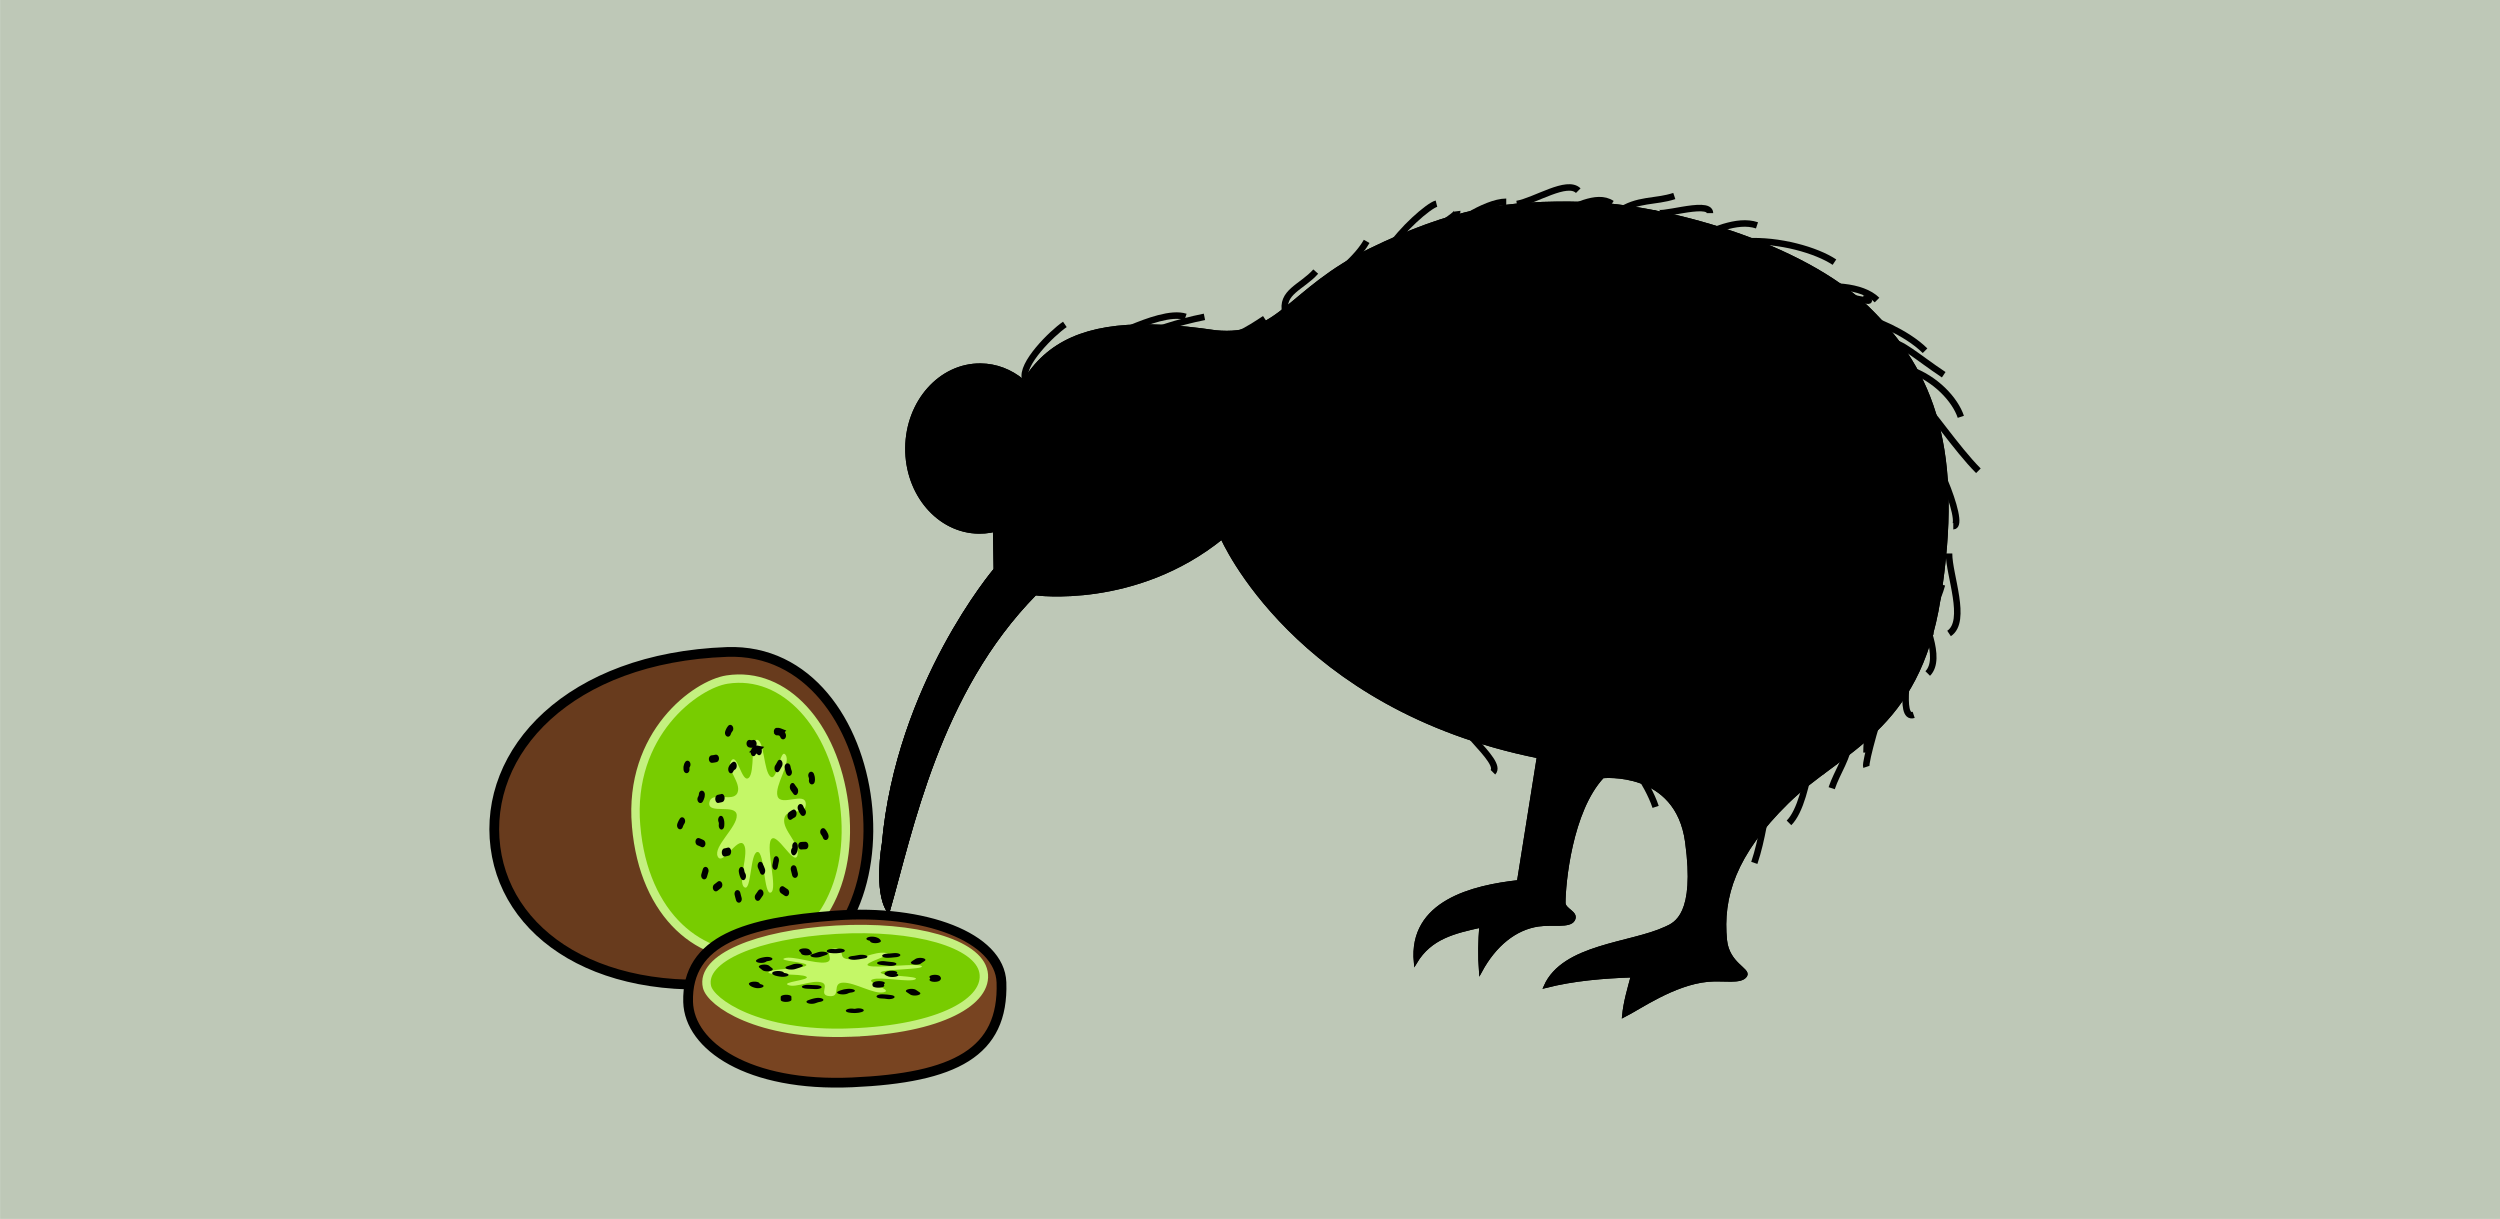 <?xml version="1.0" encoding="UTF-8" standalone="no"?>
<!-- Created with Inkscape (http://www.inkscape.org/) -->

<svg
   xmlns:dc="http://purl.org/dc/elements/1.1/"
   xmlns:cc="http://creativecommons.org/ns#"
   xmlns:rdf="http://www.w3.org/1999/02/22-rdf-syntax-ns#"
   xmlns:svg="http://www.w3.org/2000/svg"
   xmlns="http://www.w3.org/2000/svg"
   xmlns:xlink="http://www.w3.org/1999/xlink"
   xmlns:sodipodi="http://sodipodi.sourceforge.net/DTD/sodipodi-0.dtd"
   xmlns:inkscape="http://www.inkscape.org/namespaces/inkscape"
   width="768.186"
   height="374.557"
   id="svg2235"
   sodipodi:version="0.32"
   inkscape:version="0.91 r13725"
   sodipodi:docname="kiwi.svg"
   inkscape:output_extension="org.inkscape.output.svg.inkscape"
   version="1.0"
   sodipodi:modified="true">
  <title
     id="title4355">Cartoon kiwi</title>
  <defs
     id="defs2237">
    <filter
       id="filter3830"
       x="-0.25"
       width="1.5"
       y="-0.25"
       height="1.5"
       inkscape:menu="Non realistic 3D shaders"
       inkscape:menu-tooltip="Non realistic frosted glass imitation"
       inkscape:label="Frosted glass"
       style="color-interpolation-filters:sRGB">
      <feGaussianBlur
         id="feGaussianBlur3832"
         result="result8"
         stdDeviation="7" />
      <feComposite
         id="feComposite3834"
         in2="result8"
         in="result8"
         operator="xor"
         result="result6" />
      <feDisplacementMap
         id="feDisplacementMap3836"
         in2="result6"
         result="result4"
         scale="75"
         yChannelSelector="A"
         xChannelSelector="A"
         in="result6" />
      <feComposite
         id="feComposite3838"
         in2="result4"
         k1="2"
         in="SourceGraphic"
         operator="arithmetic"
         result="result2"
         k2="0"
         k3="0"
         k4="0" />
      <feComposite
         id="feComposite3840"
         in2="result2"
         operator="in"
         in="result6"
         result="fbSourceGraphic" />
    </filter>
    <filter
       id="filter3857"
       x="-0.25"
       width="1.5"
       y="-0.25"
       height="1.5"
       inkscape:menu="Non realistic 3D shaders"
       inkscape:menu-tooltip="Non realistic frosted glass imitation"
       inkscape:label="Frosted glass"
       style="color-interpolation-filters:sRGB">
      <feGaussianBlur
         id="feGaussianBlur3859"
         result="result8"
         stdDeviation="7" />
      <feComposite
         id="feComposite3861"
         in2="result8"
         in="result8"
         operator="xor"
         result="result6" />
      <feDisplacementMap
         id="feDisplacementMap3863"
         in2="result6"
         result="result4"
         scale="75"
         yChannelSelector="A"
         xChannelSelector="A"
         in="result6" />
      <feComposite
         id="feComposite3865"
         in2="result4"
         k1="2"
         in="SourceGraphic"
         operator="arithmetic"
         result="result2"
         k2="0"
         k3="0"
         k4="0" />
      <feComposite
         id="feComposite3867"
         in2="result2"
         operator="in"
         in="result6"
         result="fbSourceGraphic" />
    </filter>
    <filter
       id="filter3857-5"
       x="-0.25"
       width="1.5"
       y="-0.25"
       height="1.5"
       inkscape:menu="Non realistic 3D shaders"
       inkscape:menu-tooltip="Non realistic frosted glass imitation"
       inkscape:label="Frosted glass"
       style="color-interpolation-filters:sRGB">
      <feGaussianBlur
         id="feGaussianBlur3859-5"
         result="result8"
         stdDeviation="7" />
      <feComposite
         id="feComposite3861-6"
         in2="result8"
         in="result8"
         operator="xor"
         result="result6" />
      <feDisplacementMap
         id="feDisplacementMap3863-2"
         in2="result6"
         result="result4"
         scale="75"
         yChannelSelector="A"
         xChannelSelector="A"
         in="result6" />
      <feComposite
         k4="0"
         k3="0"
         k2="0"
         id="feComposite3865-4"
         in2="result4"
         k1="2"
         in="SourceGraphic"
         operator="arithmetic"
         result="result2" />
      <feComposite
         id="feComposite3867-8"
         in2="result2"
         operator="in"
         in="result6"
         result="fbSourceGraphic" />
    </filter>
    <filter
       id="filter3830-9"
       x="-0.25"
       width="1.5"
       y="-0.25"
       height="1.5"
       inkscape:menu="Non realistic 3D shaders"
       inkscape:menu-tooltip="Non realistic frosted glass imitation"
       inkscape:label="Frosted glass"
       style="color-interpolation-filters:sRGB">
      <feGaussianBlur
         id="feGaussianBlur3832-6"
         result="result8"
         stdDeviation="7" />
      <feComposite
         id="feComposite3834-8"
         in2="result8"
         in="result8"
         operator="xor"
         result="result6" />
      <feDisplacementMap
         id="feDisplacementMap3836-3"
         in2="result6"
         result="result4"
         scale="75"
         yChannelSelector="A"
         xChannelSelector="A"
         in="result6" />
      <feComposite
         k4="0"
         k3="0"
         k2="0"
         id="feComposite3838-3"
         in2="result4"
         k1="2"
         in="SourceGraphic"
         operator="arithmetic"
         result="result2" />
      <feComposite
         id="feComposite3840-5"
         in2="result2"
         operator="in"
         in="result6"
         result="fbSourceGraphic" />
    </filter>
    <filter
       id="filter3857-5-2"
       x="-0.25"
       width="1.5"
       y="-0.25"
       height="1.5"
       inkscape:menu="Non realistic 3D shaders"
       inkscape:menu-tooltip="Non realistic frosted glass imitation"
       inkscape:label="Frosted glass"
       style="color-interpolation-filters:sRGB">
      <feGaussianBlur
         id="feGaussianBlur3859-5-7"
         result="result8"
         stdDeviation="7" />
      <feComposite
         id="feComposite3861-6-2"
         in2="result8"
         in="result8"
         operator="xor"
         result="result6" />
      <feDisplacementMap
         id="feDisplacementMap3863-2-9"
         in2="result6"
         result="result4"
         scale="75"
         yChannelSelector="A"
         xChannelSelector="A"
         in="result6" />
      <feComposite
         k4="0"
         k3="0"
         k2="0"
         id="feComposite3865-4-6"
         in2="result4"
         k1="2"
         in="SourceGraphic"
         operator="arithmetic"
         result="result2" />
      <feComposite
         id="feComposite3867-8-6"
         in2="result2"
         operator="in"
         in="result6"
         result="fbSourceGraphic" />
    </filter>
    <filter
       id="filter3830-9-0"
       x="-0.25"
       width="1.5"
       y="-0.25"
       height="1.5"
       inkscape:menu="Non realistic 3D shaders"
       inkscape:menu-tooltip="Non realistic frosted glass imitation"
       inkscape:label="Frosted glass"
       style="color-interpolation-filters:sRGB">
      <feGaussianBlur
         id="feGaussianBlur3832-6-8"
         result="result8"
         stdDeviation="7" />
      <feComposite
         id="feComposite3834-8-0"
         in2="result8"
         in="result8"
         operator="xor"
         result="result6" />
      <feDisplacementMap
         id="feDisplacementMap3836-3-6"
         in2="result6"
         result="result4"
         scale="75"
         yChannelSelector="A"
         xChannelSelector="A"
         in="result6" />
      <feComposite
         k4="0"
         k3="0"
         k2="0"
         id="feComposite3838-3-4"
         in2="result4"
         k1="2"
         in="SourceGraphic"
         operator="arithmetic"
         result="result2" />
      <feComposite
         id="feComposite3840-5-9"
         in2="result2"
         operator="in"
         in="result6"
         result="fbSourceGraphic" />
    </filter>
    <inkscape:perspective
       id="perspective17"
       inkscape:persp3d-origin="526.18109 : 248.03149 : 1"
       inkscape:vp_z="1052.3622 : 372.04724 : 1"
       inkscape:vp_y="0 : 1000 : 0"
       inkscape:vp_x="0 : 372.04724 : 1"
       sodipodi:type="inkscape:persp3d" />
    <linearGradient
       id="linearGradient6418">
      <stop
         id="stop6420"
         offset="0"
         style="stop-color:#000000;stop-opacity:1;" />
      <stop
         id="stop6422"
         offset="1"
         style="stop-color:#000000;stop-opacity:0;" />
    </linearGradient>
    <linearGradient
       gradientUnits="userSpaceOnUse"
       y2="225.48"
       x2="525.767"
       y1="371.717"
       x1="581.975"
       id="linearGradient6424"
       xlink:href="#linearGradient6418"
       inkscape:collect="always" />
    <linearGradient
       id="linearGradient5951">
      <stop
         id="stop5953"
         offset="0"
         style="stop-color:#a05a2c;stop-opacity:1;" />
      <stop
         id="stop5955"
         offset="1"
         style="stop-color:#704d21;stop-opacity:1;" />
    </linearGradient>
    <linearGradient
       id="linearGradient5919">
      <stop
         id="stop5921"
         offset="0"
         style="stop-color:#241c1c;stop-opacity:1;" />
      <stop
         id="stop5923"
         offset="1"
         style="stop-color:#392c09;stop-opacity:0.995;" />
    </linearGradient>
    <linearGradient
       id="linearGradient4563">
      <stop
         id="stop4565"
         offset="0"
         style="stop-color:#ffffff;stop-opacity:0.561;" />
      <stop
         id="stop4567"
         offset="1"
         style="stop-color:#ffffff;stop-opacity:0;" />
    </linearGradient>
    <linearGradient
       id="linearGradient3433">
      <stop
         id="stop3435"
         offset="0"
         style="stop-color:#8b673a;stop-opacity:1;" />
      <stop
         id="stop3437"
         offset="1"
         style="stop-color:#8b573a;stop-opacity:1;" />
    </linearGradient>
    <linearGradient
       id="linearGradient3418">
      <stop
         id="stop3420"
         offset="0"
         style="stop-color:#6c940d;stop-opacity:1;" />
      <stop
         id="stop3422"
         offset="1"
         style="stop-color:#2a800d;stop-opacity:1;" />
    </linearGradient>
    <linearGradient
       id="linearGradient4478">
      <stop
         id="stop4480"
         offset="0"
         style="stop-color:#6c940d;stop-opacity:1;" />
      <stop
         id="stop4482"
         offset="1"
         style="stop-color:#2a800d;stop-opacity:1;" />
    </linearGradient>
    <linearGradient
       id="linearGradient4536">
      <stop
         id="stop4538"
         offset="0"
         style="stop-color:#abd738;stop-opacity:1;" />
      <stop
         style="stop-color:#b7e344;stop-opacity:1;"
         offset="0.412"
         id="stop4546" />
      <stop
         style="stop-color:#a3ce29;stop-opacity:1"
         offset="0.477"
         id="stop4544" />
      <stop
         id="stop4540"
         offset="1"
         style="stop-color:#8bb110;stop-opacity:1" />
    </linearGradient>
    <linearGradient
       id="linearGradient4548">
      <stop
         id="stop4550"
         offset="0"
         style="stop-color:#8b673a;stop-opacity:1;" />
      <stop
         id="stop4552"
         offset="1"
         style="stop-color:#8b573a;stop-opacity:1;" />
    </linearGradient>
    <inkscape:perspective
       id="perspective17-4"
       inkscape:persp3d-origin="526.18109 : 248.03149 : 1"
       inkscape:vp_z="1052.3622 : 372.04724 : 1"
       inkscape:vp_y="0 : 1000 : 0"
       inkscape:vp_x="0 : 372.04724 : 1"
       sodipodi:type="inkscape:persp3d" />
  </defs>
  <sodipodi:namedview
     id="base"
     pagecolor="#ffffff"
     bordercolor="#666666"
     borderopacity="1.0"
     inkscape:pageopacity="0.54117647"
     inkscape:pageshadow="2"
     inkscape:zoom="0.99"
     inkscape:cx="267.56215"
     inkscape:cy="191.74829"
     inkscape:current-layer="layer6"
     inkscape:document-units="px"
     width="640px"
     height="400px"
     inkscape:window-width="1278"
     inkscape:window-height="1003"
     inkscape:window-x="0"
     inkscape:window-y="0"
     showgrid="false"
     inkscape:window-maximized="0"
     fit-margin-top="0"
     fit-margin-left="150.4"
     fit-margin-right="88"
     fit-margin-bottom="0"
     borderlayer="false"
     inkscape:showpageshadow="true"
     showborder="true" />
  <g
     inkscape:groupmode="layer"
     id="layer6"
     inkscape:label="fruit"
     transform="translate(188.001,-0.75)"
     style="display:inline">
    <rect
       style="fill:#bec8b7"
       id="rect3573"
       width="771.717"
       height="378.788"
       x="-187.981"
       y="0.559" />
  </g>
  <g
     id="layer1"
     inkscape:label="base"
     inkscape:groupmode="layer"
     transform="translate(114.468,-12.722)"
     sodipodi:insensitive="true">
    <path
       inkscape:connector-curvature="0"
       style="fill:#784421;fill-rule:evenodd;stroke:#000000;stroke-width:1;stroke-linecap:butt;stroke-linejoin:miter;stroke-miterlimit:4;stroke-dasharray:none;stroke-opacity:1"
       d="m 261.025,177.919 c 0,0 22.439,52.357 97.235,67.316 l -6.12,38.418 c -13.933,1.532 -33.428,6.208 -31.69,24.767 4.599,-7.685 11.962,-9.351 20.131,-11.168 -0.369,4.631 -0.463,9.216 -0.124,13.84 4.38,-8.079 10.663,-13.16 17.803,-14.18 4.318,-0.617 9.499,0.549 10.714,-1.555 1.286,-2.227 -2.894,-2.96 -2.894,-5.244 0,-5.78 2.04,-28.218 11.899,-38.758 0,0 22.779,-2.38 25.839,20.059 3.06,22.439 -3.4,25.159 -6.46,26.518 -10.735,5.019 -31.404,5.301 -36.984,17.89 8.779,-2.238 17.739,-2.945 26.785,-3.271 -1.096,4.071 -2.304,8.094 -2.706,12.301 4.76,-2.38 15.286,-9.921 25.825,-10.941 4.812,-0.466 10.325,0.84 11.659,-1.471 1.02,-1.767 -5.48,-3.562 -6.22,-10.768 -1.36,-13.259 2.72,-26.519 19.039,-42.498 16.319,-15.979 40.123,-21.748 46.577,-62.412 7.154,-45.074 -1.498,-69.564 -21.828,-89.352 -20.354,-19.812 -62.487,-31.486 -86.966,-32.166 -24.479,-0.68 -40.798,2.04 -65.956,14.279 -25.159,12.239 -27.878,27.198 -47.597,25.159 -47.697,-7.056 -64.48,5.783 -67.996,52.017 0.34,21.079 0.34,21.079 0.34,21.079 0,0 -29.982,35.282 -34.338,84.315 0,0 -2.575,14.407 1.5,20.506 7.041,-24.476 15.3,-67.154 45.11,-97.445 0,0 30.772,4.327 57.425,-17.236 z"
       id="path2233"
       sodipodi:nodetypes="ccccccszscsccccssssssssccccccc" />
    <g
       style="display:inline"
       transform="matrix(-0.432,0,0,0.457,187.225,-116.188)"
       id="layer1-7"
       inkscape:label="Ebene 1">
      <g
         transform="matrix(0.478,0,0,0.451,-85.121,697.433)"
         id="layer1-1"
         inkscape:label="Layer 1">
        <path
           sodipodi:nodetypes="cssz"
           id="path1311"
           d="M 901.863,342.209 C 883.7,483.207 725.44,579.855 494.755,536.568 265.88,493.622 315.051,42.249 557.304,51.019 791.862,59.51 920.311,199.005 901.863,342.209 Z"
           style="fill:#683b1d;fill-opacity:1;fill-rule:evenodd;stroke:#000000;stroke-width:14.528;stroke-linecap:butt;stroke-linejoin:miter;stroke-miterlimit:4;stroke-dasharray:none;stroke-opacity:1"
           inkscape:connector-curvature="0" />
        <path
           sodipodi:nodetypes="csssz"
           id="path1309"
           d="M 692.546,310.249 C 681.083,445.707 594.89,513.252 508.332,502.139 421.774,491.026 367.83,395.05 382.958,278.014 398.085,160.979 470.843,78.916 557.101,92.147 c 46.277,7.098 147.077,80.652 135.445,218.103 z"
           style="fill:#78cc00;fill-opacity:1;fill-rule:evenodd;stroke:#c4f080;stroke-width:12.5;stroke-linecap:butt;stroke-linejoin:miter;stroke-miterlimit:4;stroke-dasharray:none;stroke-opacity:1"
           inkscape:connector-curvature="0" />
        <path
           transform="matrix(0.639,0,0,1.042,321.17,-316.834)"
           d="m 298.985,478.792 c 16.552,-2.071 4.489,46.745 20.242,54.479 15.753,7.735 26.243,-36.473 40.231,-24.812 13.988,11.661 -24.522,31.648 -14.238,46.166 10.284,14.518 61.246,-3.496 65.461,13.992 4.215,17.488 -62.505,0.89 -63.878,18.013 -1.374,17.123 55.335,44.638 44.309,59.006 -11.026,14.367 -46.34,-28.856 -60.392,-17.372 -14.052,11.484 15.148,54.164 -1.527,61.333 -16.675,7.169 -13.254,-49.027 -30.371,-50.408 -17.118,-1.381 -14.702,62.605 -31.44,58.009 -16.739,-4.596 12.013,-62.629 -0.361,-75.608 -12.374,-12.979 -54.433,39.039 -61.612,22.37 -7.179,-16.669 35.574,-35.471 30.749,-52.466 -4.824,-16.995 -51.338,-2.998 -50.137,-21.163 1.2,-18.165 58.065,4.369 65.787,-10.936 7.722,-15.304 -31.857,-47.279 -18.884,-58.952 12.972,-11.673 19.028,38.663 35.127,31.019 16.099,-7.644 14.385,-50.6 30.937,-52.671 z"
           inkscape:randomized="0.093"
           inkscape:rounded="0.28"
           inkscape:flatsided="false"
           sodipodi:arg2="-1.2217304"
           sodipodi:arg1="-1.5707963"
           sodipodi:r2="56.006565"
           sodipodi:r1="112.01312"
           sodipodi:cy="585.67169"
           sodipodi:cx="296.98486"
           sodipodi:sides="9"
           id="path2188"
           style="fill:#d3ff7c;fill-opacity:0.833;fill-rule:evenodd;stroke:none"
           sodipodi:type="star" />
        <path
           sodipodi:type="star"
           style="fill:none;stroke:#000000;stroke-width:13.449;stroke-linecap:round;stroke-linejoin:miter;stroke-miterlimit:4;stroke-dasharray:9.554, 57.324;stroke-dashoffset:0;stroke-opacity:1"
           id="path2190"
           sodipodi:sides="9"
           sodipodi:cx="296.98486"
           sodipodi:cy="585.67169"
           sodipodi:r1="112.01312"
           sodipodi:r2="85.129974"
           sodipodi:arg1="-1.5707963"
           sodipodi:arg2="-1.2217304"
           inkscape:flatsided="false"
           inkscape:rounded="0.28"
           inkscape:randomized="0.093"
           d="m 298.985,478.792 c 11.48,-1.436 7.758,16.109 19.572,20.554 11.813,4.446 31.2,1.025 40.901,9.113 9.701,8.088 6.046,33.156 11.848,43.973 5.802,10.817 36.452,4.056 39.375,16.185 2.924,12.129 -23.765,18.482 -25.696,30.176 -1.931,11.695 13.774,36.878 6.126,46.842 -7.647,9.965 -37.665,-6.236 -46.477,2.141 -8.812,8.377 -3.877,36.848 -15.442,41.821 -11.565,4.972 -17.776,-25.945 -30.091,-25.714 -12.315,0.231 -20.112,36.503 -31.721,33.315 -11.609,-3.188 -15.956,-46.821 -24.511,-54.674 -8.555,-7.853 -32.483,12.997 -37.463,1.436 -4.979,-11.561 20.449,-36.297 17.847,-48.617 -2.602,-12.32 -38.068,-12.413 -37.236,-25.011 0.833,-12.598 25.195,-26.079 30.384,-36.725 5.188,-10.646 7.522,-25.066 16.519,-33.162 8.997,-8.096 13.541,16.323 24.547,11.922 11.005,-4.401 30.037,-32.138 41.517,-33.574 z"
           transform="matrix(0.607,0,0,0.903,331.709,-235.858)" />
        <path
           transform="matrix(-0.922,0.502,0.379,1.159,572.623,-533.462)"
           d="m 298.641,477.909 c 12.542,-1.297 21.416,35.813 33.347,40.522 11.931,4.708 18.7,-20.138 29.109,-11.45 10.409,8.687 -7.771,27.213 -1.745,39.408 6.026,12.194 47.741,8.737 50.746,21.816 3.005,13.079 -38.99,17.946 -41.677,31.216 -2.687,13.271 31.158,34.645 23.185,45.534 -7.973,10.889 -28.932,-2.305 -39.188,6.058 -10.256,8.362 -9.704,33.596 -22.177,38.814 -12.473,5.218 -18.824,-19.939 -31.634,-20.715 -12.81,-0.777 -20.212,30.633 -32.726,27.008 -12.514,-3.625 -1.833,-39.586 -12.595,-47.887 -10.762,-8.301 -43.217,7.642 -48.814,-4.665 -5.597,-12.307 16.943,-36.551 15.609,-49.302 -1.334,-12.751 -35.097,-11.136 -33.951,-24.641 1.146,-13.506 37.439,-19.091 42.844,-31.408 5.405,-12.317 -7.2,-29.176 2.58,-37.872 9.78,-8.695 21.089,12.689 33.044,7.748 11.955,-4.941 21.499,-28.887 34.041,-30.184 z"
           inkscape:randomized="0.077"
           inkscape:rounded="0.28"
           inkscape:flatsided="false"
           sodipodi:arg2="-1.2217304"
           sodipodi:arg1="-1.5707963"
           sodipodi:r2="78.409187"
           sodipodi:r1="112.01312"
           sodipodi:cy="585.67169"
           sodipodi:cx="296.98486"
           sodipodi:sides="9"
           id="path2192"
           style="fill:none;stroke:#000000;stroke-width:8.876;stroke-linecap:round;stroke-linejoin:miter;stroke-miterlimit:4;stroke-dasharray:6.305, 37.832;stroke-dashoffset:0;stroke-opacity:1"
           sodipodi:type="star" />
        <path
           sodipodi:nodetypes="csssz"
           id="path2210"
           d="M 370.978,692.679 C 218.49,685.942 145.297,648.349 148.876,543.682 c 2.324,-67.258 114.973,-109.564 246.918,-99.731 131.945,9.833 221.908,36.174 219.349,128.919 -1.824,65.322 -89.434,126.644 -244.166,119.809 z"
           style="display:inline;overflow:visible;visibility:visible;fill:#784421;fill-opacity:1;fill-rule:evenodd;stroke:#000000;stroke-width:14.528;stroke-linecap:butt;stroke-linejoin:miter;stroke-miterlimit:4;stroke-dasharray:none;stroke-dashoffset:0;stroke-opacity:1;marker:none"
           inkscape:connector-curvature="0" />
        <path
           style="fill:#78cc00;fill-opacity:1;fill-rule:evenodd;stroke:#c4f080;stroke-width:12.5;stroke-linecap:butt;stroke-linejoin:miter;stroke-miterlimit:4;stroke-dasharray:none;stroke-opacity:1"
           d="M 374.044,618.481 C 238.274,613.498 167.64,571.187 175.59,528.294 c 7.949,-42.893 101.885,-70.079 219.381,-63.189 117.496,6.89 202.147,42.479 192.07,85.234 -5.406,22.938 -75.229,73.198 -212.997,68.142 z"
           id="path2202"
           sodipodi:nodetypes="csssz"
           inkscape:connector-curvature="0" />
        <path
           sodipodi:type="star"
           style="fill:#d3ff7c;fill-opacity:0.833;fill-rule:evenodd;stroke:none"
           id="path2204"
           sodipodi:sides="9"
           sodipodi:cx="296.98486"
           sodipodi:cy="585.67169"
           sodipodi:r1="112.01312"
           sodipodi:r2="56.006565"
           sodipodi:arg1="-1.5707963"
           sodipodi:arg2="-1.2217304"
           inkscape:flatsided="false"
           inkscape:rounded="0.28"
           inkscape:randomized="0.093"
           d="m 298.985,478.792 c 16.552,-2.071 4.489,46.745 20.242,54.479 15.753,7.735 26.243,-36.473 40.231,-24.812 13.988,11.661 -24.522,31.648 -14.238,46.166 10.284,14.518 61.246,-3.496 65.461,13.992 4.215,17.488 -62.505,0.89 -63.878,18.013 -1.374,17.123 55.335,44.638 44.309,59.006 -11.026,14.367 -46.34,-28.856 -60.392,-17.372 -14.052,11.484 15.148,54.164 -1.527,61.333 -16.675,7.169 -13.254,-49.027 -30.371,-50.408 -17.118,-1.381 -14.702,62.605 -31.44,58.009 -16.739,-4.596 12.013,-62.629 -0.361,-75.608 -12.374,-12.979 -54.433,39.039 -61.612,22.37 -7.179,-16.669 35.574,-35.471 30.749,-52.466 -4.824,-16.995 -51.338,-2.998 -50.137,-21.163 1.2,-18.165 58.065,4.369 65.787,-10.936 7.722,-15.304 -31.857,-47.279 -18.884,-58.952 12.972,-11.673 19.028,38.663 35.127,31.019 16.099,-7.644 14.385,-50.6 30.937,-52.671 z"
           transform="matrix(0.023,0.316,-1.041,0.005,987.106,431.495)" />
        <path
           transform="matrix(0.022,0.301,-0.902,0.005,906.576,437.124)"
           d="m 298.985,478.792 c 11.48,-1.436 7.758,16.109 19.572,20.554 11.813,4.446 31.2,1.025 40.901,9.113 9.701,8.088 6.046,33.156 11.848,43.973 5.802,10.817 36.452,4.056 39.375,16.185 2.924,12.129 -23.765,18.482 -25.696,30.176 -1.931,11.695 13.774,36.878 6.126,46.842 -7.647,9.965 -37.665,-6.236 -46.477,2.141 -8.812,8.377 -3.877,36.848 -15.442,41.821 -11.565,4.972 -17.776,-25.945 -30.091,-25.714 -12.315,0.231 -20.112,36.503 -31.721,33.315 -11.609,-3.188 -15.956,-46.821 -24.511,-54.674 -8.555,-7.853 -32.483,12.997 -37.463,1.436 -4.979,-11.561 20.449,-36.297 17.847,-48.617 -2.602,-12.32 -38.068,-12.413 -37.236,-25.011 0.833,-12.598 25.195,-26.079 30.384,-36.725 5.188,-10.646 7.522,-25.066 16.519,-33.162 8.997,-8.096 13.541,16.323 24.547,11.922 11.005,-4.401 30.037,-32.138 41.517,-33.574 z"
           inkscape:randomized="0.093"
           inkscape:rounded="0.28"
           inkscape:flatsided="false"
           sodipodi:arg2="-1.2217304"
           sodipodi:arg1="-1.5707963"
           sodipodi:r2="85.129974"
           sodipodi:r1="112.01312"
           sodipodi:cy="585.67169"
           sodipodi:cx="296.98486"
           sodipodi:sides="9"
           id="path2206"
           style="fill:none;stroke:#000000;stroke-width:19.122;stroke-linecap:round;stroke-linejoin:miter;stroke-miterlimit:4;stroke-dasharray:13.584, 81.502;stroke-dashoffset:0;stroke-opacity:1"
           sodipodi:type="star" />
        <path
           sodipodi:type="star"
           style="fill:none;stroke:#000000;stroke-width:12.62;stroke-linecap:round;stroke-linejoin:miter;stroke-miterlimit:4;stroke-dasharray:8.965, 53.789;stroke-dashoffset:0;stroke-opacity:1"
           id="path2208"
           sodipodi:sides="9"
           sodipodi:cx="296.98486"
           sodipodi:cy="585.67169"
           sodipodi:r1="112.01312"
           sodipodi:r2="78.409187"
           sodipodi:arg1="-1.5707963"
           sodipodi:arg2="-1.2217304"
           inkscape:flatsided="false"
           inkscape:rounded="0.28"
           inkscape:randomized="0.077"
           d="m 298.641,477.909 c 12.542,-1.297 21.416,35.813 33.347,40.522 11.931,4.708 18.7,-20.138 29.109,-11.45 10.409,8.687 -7.771,27.213 -1.745,39.408 6.026,12.194 47.741,8.737 50.746,21.816 3.005,13.079 -38.99,17.946 -41.677,31.216 -2.687,13.271 31.158,34.645 23.185,45.534 -7.973,10.889 -28.932,-2.305 -39.188,6.058 -10.256,8.362 -9.704,33.596 -22.177,38.814 -12.473,5.218 -18.824,-19.939 -31.634,-20.715 -12.81,-0.777 -20.212,30.633 -32.726,27.008 -12.514,-3.625 -1.833,-39.586 -12.595,-47.887 -10.762,-8.301 -43.217,7.642 -48.814,-4.665 -5.597,-12.307 16.943,-36.551 15.609,-49.302 -1.334,-12.751 -35.097,-11.136 -33.951,-24.641 1.146,-13.506 37.439,-19.091 42.844,-31.408 5.405,-12.317 -7.2,-29.176 2.58,-37.872 9.78,-8.695 21.089,12.689 33.044,7.748 11.955,-4.941 21.499,-28.887 34.041,-30.184 z"
           transform="matrix(-0.535,-0.454,-1.144,0.193,1212.73,554.832)" />
      </g>
    </g>
  </g>
  <g
     inkscape:groupmode="layer"
     id="layer4"
     inkscape:label="beak"
     sodipodi:insensitive="true"
     transform="translate(266.927,57.77)">
    <path
       sodipodi:nodetypes="ccccc"
       id="path3751"
       d="m 38.87,117.286 c 0,0 -29.982,35.282 -34.338,84.315 0,0 -2.575,14.407 1.5,20.506 7.041,-24.476 15.3,-67.154 45.11,-97.445 -0.402,-4.303 -4.288,-9.631 -12.272,-7.377 z"
       style="fill:#ffccaa;fill-rule:evenodd;stroke:#000000;stroke-width:1;stroke-linecap:butt;stroke-linejoin:miter;stroke-miterlimit:4;stroke-dasharray:none;stroke-opacity:1"
       inkscape:connector-curvature="0" />
  </g>
  <g
     inkscape:groupmode="layer"
     id="layer5"
     inkscape:label="feathers"
     transform="translate(266.927,57.77)"
     sodipodi:insensitive="true">
    <path
       style="fill:none;stroke:#000000;stroke-width:2;stroke-linecap:butt;stroke-linejoin:miter;stroke-miterlimit:4;stroke-dasharray:none;stroke-opacity:1"
       d="m 123.454,48.284 c 1.434,0.535 20.865,-3.196 20.865,-8.114"
       id="path3811"
       inkscape:connector-curvature="0" />
    <path
       style="fill:none;stroke:#000000;stroke-width:2;stroke-linecap:butt;stroke-linejoin:miter;stroke-miterlimit:4;stroke-dasharray:none;stroke-opacity:1"
       d="m 102.009,58.137 c 4.518,1.512 19.523,4.18 28.4,-1.739"
       id="path3813"
       inkscape:connector-curvature="0" />
    <path
       style="fill:none;stroke:#000000;stroke-width:2;stroke-linecap:butt;stroke-linejoin:miter;stroke-miterlimit:4;stroke-dasharray:none;stroke-opacity:1"
       d="m 136.785,55.239 c 5.863,1.282 17.867,-1.512 18.547,-1.739"
       id="path3815"
       inkscape:connector-curvature="0" />
    <path
       style="fill:none;stroke:#000000;stroke-width:2;stroke-linecap:butt;stroke-linejoin:miter;stroke-miterlimit:4;stroke-dasharray:none;stroke-opacity:1"
       d="m 150.115,32.635 c 6.392,-1.398 15.561,-5.708 18.547,-8.694"
       id="path3817"
       inkscape:connector-curvature="0" />
    <path
       style="fill:none;stroke:#000000;stroke-width:2;stroke-linecap:butt;stroke-linejoin:miter;stroke-miterlimit:4;stroke-dasharray:none;stroke-opacity:1"
       d="m 156.491,44.806 c 6.999,-3.349 15.085,-4.065 22.025,-7.535"
       id="path3819"
       inkscape:connector-curvature="0" />
    <path
       style="fill:none;stroke:#000000;stroke-width:2;stroke-linecap:butt;stroke-linejoin:miter;stroke-miterlimit:4;stroke-dasharray:none;stroke-opacity:1"
       d="m 115.34,70.308 c 9.581,2.271 18.032,-4.057 27.241,-4.057"
       id="path3821"
       inkscape:connector-curvature="0" />
    <path
       style="fill:none;stroke:#000000;stroke-width:2;stroke-linecap:butt;stroke-linejoin:miter;stroke-miterlimit:4;stroke-dasharray:none;stroke-opacity:1"
       d="m 172.14,30.316 c 6.796,-0.537 19.069,-6.395 20.865,-5.796"
       id="path3823"
       inkscape:connector-curvature="0" />
    <path
       style="fill:none;stroke:#000000;stroke-width:2;stroke-linecap:butt;stroke-linejoin:miter;stroke-miterlimit:4;stroke-dasharray:none;stroke-opacity:1"
       d="m 184.891,18.724 c 7.811,-3.478 25.288,-7.169 28.4,-4.057"
       id="path3825"
       inkscape:connector-curvature="0" />
    <path
       style="fill:none;stroke:#000000;stroke-width:2;stroke-linecap:butt;stroke-linejoin:miter;stroke-miterlimit:4;stroke-dasharray:none;stroke-opacity:1"
       d="m 215.61,20.463 c 8.072,-1.21 14.235,-1.909 21.445,2.898 0.082,0.055 1.789,1.109 1.739,1.159 -0.683,0.683 -1.402,-1.433 -2.318,-1.739"
       id="path3827"
       inkscape:connector-curvature="0" />
    <path
       style="fill:none;stroke:#000000;stroke-width:2;stroke-linecap:butt;stroke-linejoin:miter;stroke-miterlimit:4;stroke-dasharray:none;stroke-opacity:1"
       d="m 241.112,14.087 c 4.542,1.273 32.823,7.535 26.082,7.535"
       id="path3829"
       inkscape:connector-curvature="0" />
    <path
       style="fill:none;stroke:#000000;stroke-width:2;stroke-linecap:butt;stroke-linejoin:miter;stroke-miterlimit:4;stroke-dasharray:none;stroke-opacity:1"
       d="m 242.271,7.132 c -1.047,2.486 16.229,-3.69 16.229,0.58"
       id="path3831"
       inkscape:connector-curvature="0" />
    <path
       style="fill:none;stroke:#000000;stroke-width:2;stroke-linecap:butt;stroke-linejoin:miter;stroke-miterlimit:4;stroke-dasharray:none;stroke-opacity:1"
       d="m 278.786,26.259 c 7.432,-1.05 11.051,3.08 17.388,5.796 2.508,1.075 16.019,3.987 9.274,1.739"
       id="path3833"
       inkscape:connector-curvature="0" />
    <path
       style="fill:none;stroke:#000000;stroke-width:2;stroke-linecap:butt;stroke-linejoin:miter;stroke-miterlimit:4;stroke-dasharray:none;stroke-opacity:1"
       d="m 269.512,16.406 c 10.26,-0.605 21.757,2.72 27.241,6.376"
       id="path3835"
       inkscape:connector-curvature="0" />
    <path
       style="fill:none;stroke:#000000;stroke-width:2;stroke-linecap:butt;stroke-linejoin:miter;stroke-miterlimit:4;stroke-dasharray:none;stroke-opacity:1"
       d="M 177.936,13.508 C 177.814,12.376 189.287,4.234 195.903,4.234"
       id="path3837"
       inkscape:connector-curvature="0" />
    <path
       style="fill:none;stroke:#000000;stroke-width:2;stroke-linecap:butt;stroke-linejoin:miter;stroke-miterlimit:4;stroke-dasharray:none;stroke-opacity:1"
       d="m 210.973,7.712 c 5.453,-1.217 12.543,-6.128 17.388,-2.898"
       id="path3839"
       inkscape:connector-curvature="0" />
    <path
       style="fill:none;stroke:#000000;stroke-width:2;stroke-linecap:butt;stroke-linejoin:miter;stroke-miterlimit:4;stroke-dasharray:none;stroke-opacity:1"
       d="m 222.565,13.508 c 2.749,-1.319 12.771,-6.395 9.274,-2.898"
       id="path3841"
       inkscape:connector-curvature="0" />
    <path
       style="fill:none;stroke:#000000;stroke-width:2;stroke-linecap:butt;stroke-linejoin:miter;stroke-miterlimit:4;stroke-dasharray:none;stroke-opacity:1"
       d="M 159.968,18.724 C 163.478,12.967 172.048,5.416 174.458,4.814"
       id="path3843"
       inkscape:connector-curvature="0" />
    <path
       style="fill:none;stroke:#000000;stroke-width:2;stroke-linecap:butt;stroke-linejoin:miter;stroke-miterlimit:4;stroke-dasharray:none;stroke-opacity:1"
       d="m 180.834,7.132 c 0.185,1.411 -8.864,5.83 -12.751,11.012"
       id="path3845"
       inkscape:connector-curvature="0" />
    <path
       style="fill:none;stroke:#000000;stroke-width:2;stroke-linecap:butt;stroke-linejoin:miter;stroke-miterlimit:4;stroke-dasharray:none;stroke-opacity:1"
       d="m 142.581,30.896 c 4.59,-2.638 10.079,-10.701 12.751,-11.592"
       id="path3847"
       inkscape:connector-curvature="0" />
    <path
       style="fill:none;stroke:#000000;stroke-width:2;stroke-linecap:butt;stroke-linejoin:miter;stroke-miterlimit:4;stroke-dasharray:none;stroke-opacity:1"
       d="m 201.699,30.896 c 5.995,-1.891 14.136,-6.107 20.286,-4.057 1.766,0.589 3.072,2.763 5.216,3.478"
       id="path3849"
       inkscape:connector-curvature="0" />
    <path
       style="fill:none;stroke:#000000;stroke-width:2;stroke-linecap:butt;stroke-linejoin:miter;stroke-miterlimit:4;stroke-dasharray:none;stroke-opacity:1"
       d="m 250.385,27.418 c 5.968,-1.901 33.617,14.21 33.617,14.49 0,0.697 -1.246,-0.667 -1.739,-1.159"
       id="path3851"
       inkscape:connector-curvature="0" />
    <path
       style="fill:none;stroke:#000000;stroke-width:2;stroke-linecap:butt;stroke-linejoin:miter;stroke-miterlimit:4;stroke-dasharray:none;stroke-opacity:1"
       d="m 293.855,39.01 c 6.943,1.403 16.229,11.703 16.229,17.388"
       id="path3853"
       inkscape:connector-curvature="0" />
    <path
       style="fill:none;stroke:#000000;stroke-width:2;stroke-linecap:butt;stroke-linejoin:miter;stroke-miterlimit:4;stroke-dasharray:none;stroke-opacity:1"
       d="m 319.937,55.818 c 7.895,2.723 13.889,9.21 15.649,14.49"
       id="path3856"
       inkscape:connector-curvature="0" />
    <path
       style="fill:none;stroke:#000000;stroke-width:2;stroke-linecap:butt;stroke-linejoin:miter;stroke-miterlimit:4;stroke-dasharray:none;stroke-opacity:1"
       d="m 319.937,73.206 c 6.308,3.24 17.426,30.719 13.331,30.719"
       id="path3858"
       inkscape:connector-curvature="0" />
    <path
       style="fill:none;stroke:#000000;stroke-width:2;stroke-linecap:butt;stroke-linejoin:miter;stroke-miterlimit:4;stroke-dasharray:none;stroke-opacity:1"
       d="m 320.516,112.619 c 3.627,7.886 0,16.585 0,24.343"
       id="path3860"
       inkscape:connector-curvature="0" />
    <path
       style="fill:none;stroke:#000000;stroke-width:2;stroke-linecap:butt;stroke-linejoin:miter;stroke-miterlimit:4;stroke-dasharray:none;stroke-opacity:1"
       d="m 181.993,47.124 c 10.142,-1.937 24.665,-3.542 34.196,-1.159"
       id="path3862"
       inkscape:connector-curvature="0" />
    <path
       style="fill:none;stroke:#000000;stroke-width:2;stroke-linecap:butt;stroke-linejoin:miter;stroke-miterlimit:4;stroke-dasharray:none;stroke-opacity:1"
       d="m 218.508,40.169 c 9.944,-5.463 21.659,0.844 29.559,3.478"
       id="path3864"
       inkscape:connector-curvature="0" />
    <path
       style="fill:none;stroke:#000000;stroke-width:2;stroke-linecap:butt;stroke-linejoin:miter;stroke-miterlimit:4;stroke-dasharray:none;stroke-opacity:1"
       d="m 250.385,35.533 c 8.255,-0.976 14.294,7.47 19.706,9.274"
       id="path3866"
       inkscape:connector-curvature="0" />
    <path
       style="fill:none;stroke:#000000;stroke-width:2;stroke-linecap:butt;stroke-linejoin:miter;stroke-miterlimit:4;stroke-dasharray:none;stroke-opacity:1"
       d="m 289.798,50.022 c 5.459,4.412 16.252,7.604 18.547,14.49"
       id="path3868"
       inkscape:connector-curvature="0" />
    <path
       style="fill:none;stroke:#000000;stroke-width:2;stroke-linecap:butt;stroke-linejoin:miter;stroke-miterlimit:4;stroke-dasharray:none;stroke-opacity:1"
       d="m 300.81,72.047 c 6.359,6.684 12.302,18.809 15.069,24.343"
       id="path3870"
       inkscape:connector-curvature="0" />
    <path
       style="fill:none;stroke:#000000;stroke-width:2;stroke-linecap:butt;stroke-linejoin:miter;stroke-miterlimit:4;stroke-dasharray:none;stroke-opacity:1"
       d="m 322.255,83.059 c 3.1,4.533 2.077,11.809 4.637,15.649"
       id="path3872"
       inkscape:connector-curvature="0" />
    <path
       style="fill:none;stroke:#000000;stroke-width:2;stroke-linecap:butt;stroke-linejoin:miter;stroke-miterlimit:4;stroke-dasharray:none;stroke-opacity:1"
       d="m 159.389,59.876 c 1.46,-1.981 15.608,-4.637 23.763,-4.637"
       id="path3874"
       inkscape:connector-curvature="0" />
    <path
       style="fill:none;stroke:#000000;stroke-width:2;stroke-linecap:butt;stroke-linejoin:miter;stroke-miterlimit:4;stroke-dasharray:none;stroke-opacity:1"
       d="m 174.458,46.545 c 4.899,-2.891 18.26,-5.216 19.127,-5.216"
       id="path3876"
       inkscape:connector-curvature="0" />
    <path
       style="fill:none;stroke:#000000;stroke-width:2;stroke-linecap:butt;stroke-linejoin:miter;stroke-miterlimit:4;stroke-dasharray:none;stroke-opacity:1"
       d="m 199.381,54.659 c 8.163,-1.201 18.191,-3.21 26.082,-0.58"
       id="path3878"
       inkscape:connector-curvature="0" />
    <path
       style="fill:none;stroke:#000000;stroke-width:2;stroke-linecap:butt;stroke-linejoin:miter;stroke-miterlimit:4;stroke-dasharray:none;stroke-opacity:1"
       d="m 236.475,48.284 c 12.654,-0.555 21.843,8.44 33.037,12.172"
       id="path3880"
       inkscape:connector-curvature="0" />
    <path
       style="fill:none;stroke:#000000;stroke-width:2;stroke-linecap:butt;stroke-linejoin:miter;stroke-miterlimit:4;stroke-dasharray:none;stroke-opacity:1"
       d="m 249.226,61.614 c 12.022,2.405 20.245,13.883 28.98,19.706"
       id="path3882"
       inkscape:connector-curvature="0" />
    <path
       style="fill:none;stroke:#000000;stroke-width:2;stroke-linecap:butt;stroke-linejoin:miter;stroke-miterlimit:4;stroke-dasharray:none;stroke-opacity:1"
       d="m 275.888,56.978 c 6.389,0.221 14.861,9.808 16.229,13.91"
       id="path3884"
       inkscape:connector-curvature="0" />
    <path
       style="fill:none;stroke:#000000;stroke-width:2;stroke-linecap:butt;stroke-linejoin:miter;stroke-miterlimit:4;stroke-dasharray:none;stroke-opacity:1"
       d="m 282.263,81.321 c 5.469,5.058 14.49,16.176 14.49,24.343"
       id="path3886"
       inkscape:connector-curvature="0" />
    <path
       style="fill:none;stroke:#000000;stroke-width:2;stroke-linecap:butt;stroke-linejoin:miter;stroke-miterlimit:4;stroke-dasharray:none;stroke-opacity:1"
       d="m 303.129,84.798 c 4.51,7.96 7.816,16.773 9.853,24.923"
       id="path3888"
       inkscape:connector-curvature="0" />
    <path
       style="fill:none;stroke:#000000;stroke-width:2;stroke-linecap:butt;stroke-linejoin:miter;stroke-miterlimit:4;stroke-dasharray:none;stroke-opacity:1"
       d="m 286.32,71.467 c 4.173,3.246 9.853,7.987 9.853,12.172"
       id="path3890"
       inkscape:connector-curvature="0" />
    <path
       style="fill:none;stroke:#000000;stroke-width:2;stroke-linecap:butt;stroke-linejoin:miter;stroke-miterlimit:4;stroke-dasharray:none;stroke-opacity:1"
       d="m 307.765,115.517 c -0.773,-0.386 -2.705,-0.386 -2.318,-1.159 0.386,-0.773 1.8,0.468 2.318,1.159 4.655,6.206 -1,18.706 3.478,23.184"
       id="path3892"
       inkscape:connector-curvature="0" />
    <path
       style="fill:none;stroke:#000000;stroke-width:2;stroke-linecap:butt;stroke-linejoin:miter;stroke-miterlimit:4;stroke-dasharray:none;stroke-opacity:1"
       d="m 319.357,141.599 c 0.912,4.3 -3.197,21.931 1.739,20.286"
       id="path3894"
       inkscape:connector-curvature="0" />
    <path
       style="fill:none;stroke:#000000;stroke-width:2;stroke-linecap:butt;stroke-linejoin:miter;stroke-miterlimit:4;stroke-dasharray:none;stroke-opacity:1"
       d="m 329.79,121.892 c -1.203,4.603 -5.003,11.072 -3.478,15.649"
       id="path3896"
       inkscape:connector-curvature="0" />
    <path
       style="fill:none;stroke:#000000;stroke-width:2;stroke-linecap:butt;stroke-linejoin:miter;stroke-miterlimit:4;stroke-dasharray:none;stroke-opacity:1"
       d="m 321.096,100.447 c 0.435,2.729 2.622,5.52 4.057,6.955"
       id="path3898"
       inkscape:connector-curvature="0" />
    <path
       style="fill:none;stroke:#000000;stroke-width:2;stroke-linecap:butt;stroke-linejoin:miter;stroke-miterlimit:4;stroke-dasharray:none;stroke-opacity:1"
       d="m 315.88,69.149 c 1.817,4.371 3.738,8.894 5.216,13.331"
       id="path3900"
       inkscape:connector-curvature="0" />
    <path
       style="fill:none;stroke:#000000;stroke-width:2;stroke-linecap:butt;stroke-linejoin:miter;stroke-miterlimit:4;stroke-dasharray:none;stroke-opacity:1"
       d="m 103.748,47.124 c 6.743,0.373 12.879,-3.563 17.967,-6.955"
       id="path3902"
       inkscape:connector-curvature="0" />
    <path
       style="fill:none;stroke:#000000;stroke-width:2;stroke-linecap:butt;stroke-linejoin:miter;stroke-miterlimit:4;stroke-dasharray:none;stroke-opacity:1"
       d="m 137.364,25.679 c -4.244,4.809 -10.891,6.281 -9.274,12.751"
       id="path3904"
       inkscape:connector-curvature="0" />
    <path
       style="fill:none;stroke:#000000;stroke-width:2;stroke-linecap:butt;stroke-linejoin:miter;stroke-miterlimit:4;stroke-dasharray:none;stroke-opacity:1"
       d="m 153.013,16.406 c -2.146,3.776 -5.629,6.788 -8.694,9.853"
       id="path3906"
       inkscape:connector-curvature="0" />
    <path
       style="fill:none;stroke:#000000;stroke-width:2;stroke-linecap:butt;stroke-linejoin:miter;stroke-miterlimit:4;stroke-dasharray:none;stroke-opacity:1"
       d="m 158.23,50.022 c -6.86,1.435 8.851,-1.405 11.592,-2.318"
       id="path3908"
       inkscape:connector-curvature="0" />
    <path
       style="fill:none;stroke:#000000;stroke-width:2;stroke-linecap:butt;stroke-linejoin:miter;stroke-miterlimit:4;stroke-dasharray:none;stroke-opacity:1"
       d="m 153.593,42.488 c 4.439,-0.937 9.319,-4.652 12.751,-5.796"
       id="path3910"
       inkscape:connector-curvature="0" />
    <path
       style="fill:none;stroke:#000000;stroke-width:2;stroke-linecap:butt;stroke-linejoin:miter;stroke-miterlimit:4;stroke-dasharray:none;stroke-opacity:1"
       d="m 169.242,65.671 c 7.948,-2.232 15.512,-2.557 21.445,-0.58"
       id="path3912"
       inkscape:connector-curvature="0" />
    <path
       style="fill:none;stroke:#000000;stroke-width:2;stroke-linecap:butt;stroke-linejoin:miter;stroke-miterlimit:4;stroke-dasharray:none;stroke-opacity:1"
       d="m 150.695,69.729 c 5.186,1.892 13.068,-0.281 17.388,1.159"
       id="path3914"
       inkscape:connector-curvature="0" />
    <path
       style="fill:none;stroke:#000000;stroke-width:2;stroke-linecap:butt;stroke-linejoin:miter;stroke-miterlimit:4;stroke-dasharray:none;stroke-opacity:1"
       d="m 126.931,77.843 20.865,2.318"
       id="path3916"
       inkscape:connector-curvature="0" />
    <path
       style="fill:none;stroke:#000000;stroke-width:2;stroke-linecap:butt;stroke-linejoin:miter;stroke-miterlimit:4;stroke-dasharray:none;stroke-opacity:1"
       d="m 61.437,53.5 c 4.071,-2.948 9.429,-8.114 13.331,-8.114"
       id="path3918"
       inkscape:connector-curvature="0" />
    <path
       style="fill:none;stroke:#000000;stroke-width:2;stroke-linecap:butt;stroke-linejoin:miter;stroke-miterlimit:4;stroke-dasharray:none;stroke-opacity:1"
       d="m 60.278,41.908 c -4.045,2.753 -13.673,12.303 -12.172,16.808"
       id="path3920"
       inkscape:connector-curvature="0" />
    <path
       style="fill:none;stroke:#000000;stroke-width:2;stroke-linecap:butt;stroke-linejoin:miter;stroke-miterlimit:4;stroke-dasharray:none;stroke-opacity:1"
       d="m 83.462,47.124 c -3.893,2.183 -7.189,5.338 -7.535,6.376"
       id="path3922"
       inkscape:connector-curvature="0" />
    <path
       style="fill:none;stroke:#000000;stroke-width:2;stroke-linecap:butt;stroke-linejoin:miter;stroke-miterlimit:4;stroke-dasharray:none;stroke-opacity:1"
       d="m 86.36,52.341 c 5.786,-3.218 13.092,-2.625 19.127,-4.637"
       id="path3924"
       inkscape:connector-curvature="0" />
    <path
       style="fill:none;stroke:#000000;stroke-width:2;stroke-linecap:butt;stroke-linejoin:miter;stroke-miterlimit:4;stroke-dasharray:none;stroke-opacity:1"
       d="m 85.201,45.386 c 1.097,-1.303 9.6,-4.123 17.967,-5.796"
       id="path3926"
       inkscape:connector-curvature="0" />
    <path
       style="fill:none;stroke:#000000;stroke-width:2;stroke-linecap:butt;stroke-linejoin:miter;stroke-miterlimit:4;stroke-dasharray:none;stroke-opacity:1"
       d="M 80.564,43.067 C 85.419,41.047 93.042,38.146 97.372,39.59"
       id="path3928"
       inkscape:connector-curvature="0" />
    <path
       style="fill:none;stroke:#000000;stroke-width:2;stroke-linecap:butt;stroke-linejoin:miter;stroke-miterlimit:4;stroke-dasharray:none;stroke-opacity:1"
       d="m 103.748,69.149 c 7.169,0.094 15.741,-4.413 22.025,-2.318"
       id="path3930"
       inkscape:connector-curvature="0" />
    <path
       style="fill:none;stroke:#000000;stroke-width:2;stroke-linecap:butt;stroke-linejoin:miter;stroke-miterlimit:4;stroke-dasharray:none;stroke-opacity:1"
       d="m 104.327,84.219 c 6.484,1.305 14.669,-3.745 20.286,0"
       id="path3932"
       inkscape:connector-curvature="0" />
    <path
       style="fill:none;stroke:#000000;stroke-width:2;stroke-linecap:butt;stroke-linejoin:miter;stroke-miterlimit:4;stroke-dasharray:none;stroke-opacity:1"
       d="m 104.907,99.288 c 7.586,1.536 24.071,-11.285 30.719,-4.637"
       id="path3934"
       inkscape:connector-curvature="0" />
    <path
       style="fill:none;stroke:#000000;stroke-width:2;stroke-linecap:butt;stroke-linejoin:miter;stroke-miterlimit:4;stroke-dasharray:none;stroke-opacity:1"
       d="m 111.282,107.402 c 11.985,-2.465 24.905,-0.58 36.515,-0.58"
       id="path3936"
       inkscape:connector-curvature="0" />
    <path
       style="fill:none;stroke:#000000;stroke-width:2;stroke-linecap:butt;stroke-linejoin:miter;stroke-miterlimit:4;stroke-dasharray:none;stroke-opacity:1"
       d="m 152.434,78.423 c 8.986,-3.073 18.001,0.58 26.661,0.58"
       id="path3938"
       inkscape:connector-curvature="0" />
    <path
       style="fill:none;stroke:#000000;stroke-width:2;stroke-linecap:butt;stroke-linejoin:miter;stroke-miterlimit:4;stroke-dasharray:none;stroke-opacity:1"
       d="m 193.005,73.206 c 8.149,1.884 21.482,0.617 26.661,5.796"
       id="path3940"
       inkscape:connector-curvature="0" />
    <path
       style="fill:none;stroke:#000000;stroke-width:2;stroke-linecap:butt;stroke-linejoin:miter;stroke-miterlimit:4;stroke-dasharray:none;stroke-opacity:1"
       d="m 214.45,64.512 c 9.116,-0.231 18.638,3.894 26.082,6.376"
       id="path3942"
       inkscape:connector-curvature="0" />
    <path
       style="fill:none;stroke:#000000;stroke-width:2;stroke-linecap:butt;stroke-linejoin:miter;stroke-miterlimit:4;stroke-dasharray:none;stroke-opacity:1"
       d="m 236.475,59.876 c 5.438,2.31 11.559,2.683 16.229,5.796"
       id="path3944"
       inkscape:connector-curvature="0" />
    <path
       style="fill:none;stroke:#000000;stroke-width:2;stroke-linecap:butt;stroke-linejoin:miter;stroke-miterlimit:4;stroke-dasharray:none;stroke-opacity:1"
       d="m 239.953,54.08 c 4.486,1.032 9.417,1.303 12.751,4.637"
       id="path3946"
       inkscape:connector-curvature="0" />
    <path
       style="fill:none;stroke:#000000;stroke-width:2;stroke-linecap:butt;stroke-linejoin:miter;stroke-miterlimit:4;stroke-dasharray:none;stroke-opacity:1"
       d="m 267.194,65.092 c 5.413,1.747 11.223,1.739 17.388,1.739"
       id="path3948"
       inkscape:connector-curvature="0" />
    <path
       style="fill:none;stroke:#000000;stroke-width:2;stroke-linecap:butt;stroke-linejoin:miter;stroke-miterlimit:4;stroke-dasharray:none;stroke-opacity:1"
       d="m 269.512,84.219 c 7.54,1.723 13.284,7.504 18.547,11.012"
       id="path3950"
       inkscape:connector-curvature="0" />
    <path
       style="fill:none;stroke:#000000;stroke-width:2;stroke-linecap:butt;stroke-linejoin:miter;stroke-miterlimit:4;stroke-dasharray:none;stroke-opacity:1"
       d="m 285.741,103.925 c 7.102,5.471 10.782,14.839 16.808,20.865"
       id="path3952"
       inkscape:connector-curvature="0" />
    <path
       style="fill:none;stroke:#000000;stroke-width:2;stroke-linecap:butt;stroke-linejoin:miter;stroke-miterlimit:4;stroke-dasharray:none;stroke-opacity:1"
       d="m 295.014,123.631 c -0.369,10.509 9.164,21.774 5.796,31.878"
       id="path3954"
       inkscape:connector-curvature="0" />
    <path
       style="fill:none;stroke:#000000;stroke-width:2;stroke-linecap:butt;stroke-linejoin:miter;stroke-miterlimit:4;stroke-dasharray:none;stroke-opacity:1"
       d="m 307.765,146.235 c 2.229,9.259 -1.159,18.23 -1.159,27.241"
       id="path3956"
       inkscape:connector-curvature="0" />
    <path
       style="fill:none;stroke:#000000;stroke-width:2;stroke-linecap:butt;stroke-linejoin:miter;stroke-miterlimit:4;stroke-dasharray:none;stroke-opacity:1"
       d="m 143.74,94.651 c 7.774,-4.713 15.642,-3.478 23.184,-3.478"
       id="path3958"
       inkscape:connector-curvature="0" />
    <path
       style="fill:none;stroke:#000000;stroke-width:2;stroke-linecap:butt;stroke-linejoin:miter;stroke-miterlimit:4;stroke-dasharray:none;stroke-opacity:1"
       d="m 145.479,88.276 c 7.989,-3.708 17.685,-4.637 26.661,-4.637"
       id="path3960"
       inkscape:connector-curvature="0" />
    <path
       style="fill:none;stroke:#000000;stroke-width:2;stroke-linecap:butt;stroke-linejoin:miter;stroke-miterlimit:4;stroke-dasharray:none;stroke-opacity:1"
       d="m 181.993,85.378 c 8.34,-0.284 18.642,0.225 26.661,2.898"
       id="path3962"
       inkscape:connector-curvature="0" />
    <path
       style="fill:none;stroke:#000000;stroke-width:2;stroke-linecap:butt;stroke-linejoin:miter;stroke-miterlimit:4;stroke-dasharray:none;stroke-opacity:1"
       d="m 185.471,76.104 c 4.011,0.949 7.38,1.739 11.592,1.739"
       id="path3964"
       inkscape:connector-curvature="0" />
    <path
       style="fill:none;stroke:#000000;stroke-width:2;stroke-linecap:butt;stroke-linejoin:miter;stroke-miterlimit:4;stroke-dasharray:none;stroke-opacity:1"
       d="m 197.642,63.353 c 5.227,-2.298 15.211,-4.203 20.865,-2.318"
       id="path3966"
       inkscape:connector-curvature="0" />
    <path
       style="fill:none;stroke:#000000;stroke-width:2;stroke-linecap:butt;stroke-linejoin:miter;stroke-miterlimit:4;stroke-dasharray:none;stroke-opacity:1"
       d="m 225.463,77.843 c 7.107,0.632 16.034,2.896 20.286,9.274"
       id="path3968"
       inkscape:connector-curvature="0" />
    <path
       style="fill:none;stroke:#000000;stroke-width:2;stroke-linecap:butt;stroke-linejoin:miter;stroke-miterlimit:4;stroke-dasharray:none;stroke-opacity:1"
       d="m 248.361,74.59 c 8.874,-0.943 13.007,3.116 16.393,8.197"
       id="path3970"
       inkscape:connector-curvature="0" />
    <path
       style="fill:none;stroke:#000000;stroke-width:2;stroke-linecap:butt;stroke-linejoin:miter;stroke-miterlimit:4;stroke-dasharray:none;stroke-opacity:1"
       d="m 256.557,91.803 c -0.318,-2.49 16.283,13.445 13.934,20.492"
       id="path3972"
       inkscape:connector-curvature="0" />
    <path
       style="fill:none;stroke:#000000;stroke-width:2;stroke-linecap:butt;stroke-linejoin:miter;stroke-miterlimit:4;stroke-dasharray:none;stroke-opacity:1"
       d="m 277.049,89.344 c 4.004,10.316 9.049,19.573 5.738,29.508"
       id="path3974"
       inkscape:connector-curvature="0" />
    <path
       style="fill:none;stroke:#000000;stroke-width:2;stroke-linecap:butt;stroke-linejoin:miter;stroke-miterlimit:4;stroke-dasharray:none;stroke-opacity:1"
       d="m 277.049,118.852 c 0.982,6.474 2.353,17.372 -0.82,22.131"
       id="path3976"
       inkscape:connector-curvature="0" />
    <path
       style="fill:none;stroke:#000000;stroke-width:2;stroke-linecap:butt;stroke-linejoin:miter;stroke-miterlimit:4;stroke-dasharray:none;stroke-opacity:1"
       d="m 287.705,134.426 c 1.049,6.651 3.097,19.459 -2.459,21.311"
       id="path3978"
       inkscape:connector-curvature="0" />
    <path
       style="fill:none;stroke:#000000;stroke-width:2;stroke-linecap:butt;stroke-linejoin:miter;stroke-miterlimit:4;stroke-dasharray:none;stroke-opacity:1"
       d="m 285.246,167.213 c -1.915,6.479 1.119,18.033 -4.098,18.033"
       id="path3980"
       inkscape:connector-curvature="0" />
    <path
       style="fill:none;stroke:#000000;stroke-width:2;stroke-linecap:butt;stroke-linejoin:miter;stroke-miterlimit:4;stroke-dasharray:none;stroke-opacity:1"
       d="m 297.541,162.295 c -2.112,-0.245 -0.344,12.639 -4.918,17.213"
       id="path3982"
       inkscape:connector-curvature="0" />
    <path
       style="fill:none;stroke:#000000;stroke-width:2;stroke-linecap:butt;stroke-linejoin:miter;stroke-miterlimit:4;stroke-dasharray:none;stroke-opacity:1"
       d="m 127.869,113.115 c -2.688,13.208 10.3,26.345 22.951,29.508"
       id="path3984"
       inkscape:connector-curvature="0" />
    <path
       style="fill:none;stroke:#000000;stroke-width:2;stroke-linecap:butt;stroke-linejoin:miter;stroke-miterlimit:4;stroke-dasharray:none;stroke-opacity:1"
       d="m 151.639,100 c 7.523,0.365 16.091,-1.568 22.131,2.459"
       id="path3986"
       inkscape:connector-curvature="0" />
    <path
       style="fill:none;stroke:#000000;stroke-width:2;stroke-linecap:butt;stroke-linejoin:miter;stroke-miterlimit:4;stroke-dasharray:none;stroke-opacity:1"
       d="m 157.377,112.295 c 7.884,1.801 19.656,1.59 22.131,9.016"
       id="path3988"
       inkscape:connector-curvature="0" />
    <path
       style="fill:none;stroke:#000000;stroke-width:2;stroke-linecap:butt;stroke-linejoin:miter;stroke-miterlimit:4;stroke-dasharray:none;stroke-opacity:1"
       d="m 140.164,114.754 c 8.813,4.716 17.985,11.99 24.59,16.393"
       id="path3990"
       inkscape:connector-curvature="0" />
    <path
       style="fill:none;stroke:#000000;stroke-width:2;stroke-linecap:butt;stroke-linejoin:miter;stroke-miterlimit:4;stroke-dasharray:none;stroke-opacity:1"
       d="m 145.082,125.41 c 7.634,10.358 19.055,11.464 22.131,23.77"
       id="path3992"
       inkscape:connector-curvature="0" />
    <path
       style="fill:none;stroke:#000000;stroke-width:2;stroke-linecap:butt;stroke-linejoin:miter;stroke-miterlimit:4;stroke-dasharray:none;stroke-opacity:1"
       d="m 178.689,145.082 c 4.539,8.874 18.506,15.054 22.131,20.492"
       id="path3994"
       inkscape:connector-curvature="0" />
    <path
       style="fill:none;stroke:#000000;stroke-width:2;stroke-linecap:butt;stroke-linejoin:miter;stroke-miterlimit:4;stroke-dasharray:none;stroke-opacity:1"
       d="m 177.869,157.377 c 0.469,7.001 17.26,18.805 13.934,22.131"
       id="path3996"
       inkscape:connector-curvature="0" />
    <path
       style="fill:none;stroke:#000000;stroke-width:2;stroke-linecap:butt;stroke-linejoin:miter;stroke-miterlimit:4;stroke-dasharray:none;stroke-opacity:1"
       d="m 204.098,154.918 c 7.306,7.12 19.49,20.917 23.77,23.77"
       id="path3998"
       inkscape:connector-curvature="0" />
    <path
       style="fill:none;stroke:#000000;stroke-width:2;stroke-linecap:butt;stroke-linejoin:miter;stroke-miterlimit:4;stroke-dasharray:none;stroke-opacity:1"
       d="m 209.836,172.951 c 4.96,3.757 9.154,7.789 10.656,12.295"
       id="path4000"
       inkscape:connector-curvature="0" />
    <path
       style="fill:none;stroke:#000000;stroke-width:2;stroke-linecap:butt;stroke-linejoin:miter;stroke-miterlimit:4;stroke-dasharray:none;stroke-opacity:1"
       d="m 235.246,159.836 c -2.212,2.16 26.745,25.238 18.852,27.869"
       id="path4002"
       inkscape:connector-curvature="0" />
    <path
       style="fill:none;stroke:#000000;stroke-width:2;stroke-linecap:butt;stroke-linejoin:miter;stroke-miterlimit:4;stroke-dasharray:none;stroke-opacity:1"
       d="m 229.508,167.213 c 3.429,8.049 9.697,15.157 12.295,22.951"
       id="path4004"
       inkscape:connector-curvature="0" />
    <path
       style="fill:none;stroke:#000000;stroke-width:2;stroke-linecap:butt;stroke-linejoin:miter;stroke-miterlimit:4;stroke-dasharray:none;stroke-opacity:1"
       d="m 261.475,178.689 c 4.511,8.984 1.361,18.048 -0.82,24.59"
       id="path4006"
       inkscape:connector-curvature="0" />
    <path
       style="fill:none;stroke:#000000;stroke-width:2;stroke-linecap:butt;stroke-linejoin:miter;stroke-miterlimit:4;stroke-dasharray:none;stroke-opacity:1"
       d="m 277.049,184.426 c -1.545,7.946 -2.483,15.647 -4.918,22.951"
       id="path4008"
       inkscape:connector-curvature="0" />
    <path
       style="fill:none;stroke:#000000;stroke-width:2;stroke-linecap:butt;stroke-linejoin:miter;stroke-miterlimit:4;stroke-dasharray:none;stroke-opacity:1"
       d="m 247.541,154.918 c 6.118,5.014 15.574,13.885 15.574,21.311"
       id="path4010"
       inkscape:connector-curvature="0" />
    <path
       style="fill:none;stroke:#000000;stroke-width:2;stroke-linecap:butt;stroke-linejoin:miter;stroke-miterlimit:4;stroke-dasharray:none;stroke-opacity:1"
       d="m 271.311,147.541 c 2.688,8.211 8.475,18.574 2.459,24.59"
       id="path4012"
       inkscape:connector-curvature="0" />
    <path
       style="fill:none;stroke:#000000;stroke-width:2;stroke-linecap:butt;stroke-linejoin:miter;stroke-miterlimit:4;stroke-dasharray:none;stroke-opacity:1"
       d="m 254.098,136.066 c 2.872,5.829 13.477,19.43 8.197,22.951"
       id="path4014"
       inkscape:connector-curvature="0" />
    <path
       style="fill:none;stroke:#000000;stroke-width:2;stroke-linecap:butt;stroke-linejoin:miter;stroke-miterlimit:4;stroke-dasharray:none;stroke-opacity:1"
       d="m 266.393,118.033 c 3.071,5.793 6.7,17.071 2.459,21.311"
       id="path4016"
       inkscape:connector-curvature="0" />
    <path
       style="fill:none;stroke:#000000;stroke-width:2;stroke-linecap:butt;stroke-linejoin:miter;stroke-miterlimit:4;stroke-dasharray:none;stroke-opacity:1"
       d="m 248.361,106.557 c 2.648,5.552 9.033,13.918 4.918,18.033"
       id="path4018"
       inkscape:connector-curvature="0" />
    <path
       style="fill:none;stroke:#000000;stroke-width:2;stroke-linecap:butt;stroke-linejoin:miter;stroke-miterlimit:4;stroke-dasharray:none;stroke-opacity:1"
       d="m 229.508,87.705 c 5.831,3.842 12.413,12.413 16.393,16.393"
       id="path4020"
       inkscape:connector-curvature="0" />
    <path
       style="fill:none;stroke:#000000;stroke-width:2;stroke-linecap:butt;stroke-linejoin:miter;stroke-miterlimit:4;stroke-dasharray:none;stroke-opacity:1"
       d="m 254.918,95.902 c 1.641,6.566 8.651,15.939 4.918,19.672"
       id="path4022"
       inkscape:connector-curvature="0" />
    <path
       style="fill:none;stroke:#000000;stroke-width:2;stroke-linecap:butt;stroke-linejoin:miter;stroke-miterlimit:4;stroke-dasharray:none;stroke-opacity:1"
       d="m 254.098,81.967 c -1.999,0.248 10.829,7.897 13.115,14.754"
       id="path4024"
       inkscape:connector-curvature="0" />
    <path
       style="fill:none;stroke:#000000;stroke-width:2;stroke-linecap:butt;stroke-linejoin:miter;stroke-miterlimit:4;stroke-dasharray:none;stroke-opacity:1"
       d="m 179.508,18.852 c 5.319,-0.892 13.137,-14.002 11.475,-9.016"
       id="path4026"
       inkscape:connector-curvature="0" />
    <path
       style="fill:none;stroke:#000000;stroke-width:2;stroke-linecap:butt;stroke-linejoin:miter;stroke-miterlimit:4;stroke-dasharray:none;stroke-opacity:1"
       d="m 199.18,4.918 c 5.698,-1.029 15.414,-7.537 18.852,-4.098"
       id="path4028"
       inkscape:connector-curvature="0" />
    <path
       style="fill:none;stroke:#000000;stroke-width:2;stroke-linecap:butt;stroke-linejoin:miter;stroke-miterlimit:4;stroke-dasharray:none;stroke-opacity:1"
       d="m 230.328,7.377 c 5.772,-4.118 11.408,-2.983 17.213,-4.918"
       id="path4030"
       inkscape:connector-curvature="0" />
    <path
       style="fill:none;stroke:#000000;stroke-width:2;stroke-linecap:butt;stroke-linejoin:miter;stroke-miterlimit:4;stroke-dasharray:none;stroke-opacity:1"
       d="m 252.459,15.574 c 6.567,-2.015 14.148,-6.213 20.492,-4.098"
       id="path4032"
       inkscape:connector-curvature="0" />
    <path
       style="fill:none;stroke:#000000;stroke-width:2;stroke-linecap:butt;stroke-linejoin:miter;stroke-miterlimit:4;stroke-dasharray:none;stroke-opacity:1"
       d="m 286.885,31.148 c 7.841,-1.717 18.402,-1.27 22.951,3.279"
       id="path4034"
       inkscape:connector-curvature="0" />
    <path
       style="fill:none;stroke:#000000;stroke-width:2;stroke-linecap:butt;stroke-linejoin:miter;stroke-miterlimit:4;stroke-dasharray:none;stroke-opacity:1"
       d="m 313.934,47.541 c 2.89,-0.555 8.196,4.371 16.393,9.836"
       id="path4036"
       inkscape:connector-curvature="0" />
    <path
       style="fill:none;stroke:#000000;stroke-width:2;stroke-linecap:butt;stroke-linejoin:miter;stroke-miterlimit:4;stroke-dasharray:none;stroke-opacity:1"
       d="m 306.557,40.164 c 1.456,-0.095 12.287,4.09 18.033,9.836"
       id="path4038"
       inkscape:connector-curvature="0" />
    <path
       style="fill:none;stroke:#000000;stroke-width:2;stroke-linecap:butt;stroke-linejoin:miter;stroke-miterlimit:4;stroke-dasharray:none;stroke-opacity:1"
       d="m 323.77,66.393 c 1.948,0.958 10.478,13.757 17.213,20.492"
       id="path4040"
       inkscape:connector-curvature="0" />
    <path
       style="fill:none;stroke:#000000;stroke-width:2;stroke-linecap:butt;stroke-linejoin:miter;stroke-miterlimit:4;stroke-dasharray:none;stroke-opacity:1"
       d="m 331.967,112.295 c -0.059,6.558 5.745,20.76 0,24.59"
       id="path4042"
       inkscape:connector-curvature="0" />
    <path
       style="fill:none;stroke:#000000;stroke-width:2;stroke-linecap:butt;stroke-linejoin:miter;stroke-miterlimit:4;stroke-dasharray:none;stroke-opacity:1"
       d="m 322.131,127.049 c 1.953,5.262 7.871,17.539 3.279,22.131"
       id="path4044"
       inkscape:connector-curvature="0" />
    <path
       style="fill:none;stroke:#000000;stroke-width:2;stroke-linecap:butt;stroke-linejoin:miter;stroke-miterlimit:4;stroke-dasharray:none;stroke-opacity:1"
       d="m 313.115,153.279 c -2.587,8.112 -7.068,23.057 -6.557,24.59"
       id="path4046"
       inkscape:connector-curvature="0" />
    <path
       style="fill:none;stroke:#000000;stroke-width:2;stroke-linecap:butt;stroke-linejoin:miter;stroke-miterlimit:4;stroke-dasharray:none;stroke-opacity:1"
       d="m 301.639,168.852 c -0.762,6.445 -4.02,10.42 -5.738,15.574"
       id="path4048"
       inkscape:connector-curvature="0" />
    <path
       style="fill:none;stroke:#000000;stroke-width:2;stroke-linecap:butt;stroke-linejoin:miter;stroke-miterlimit:4;stroke-dasharray:none;stroke-opacity:1"
       d="m 289.344,176.23 c -1.094,6.583 -3.03,15.325 -6.557,18.852"
       id="path4050"
       inkscape:connector-curvature="0" />
    <path
       style="fill:none;stroke:#000000;stroke-width:2;stroke-linecap:butt;stroke-linejoin:miter;stroke-miterlimit:4;stroke-dasharray:none;stroke-opacity:1"
       d="m 184.426,103.279 c 6.623,-0.821 16.393,2.589 16.393,9.836"
       id="path4052"
       inkscape:connector-curvature="0" />
    <path
       style="fill:none;stroke:#000000;stroke-width:2;stroke-linecap:butt;stroke-linejoin:miter;stroke-miterlimit:4;stroke-dasharray:none;stroke-opacity:1"
       d="m 178.689,92.623 c 7.102,3.669 21.239,0.602 22.951,5.738"
       id="path4054"
       inkscape:connector-curvature="0" />
    <path
       style="fill:none;stroke:#000000;stroke-width:2;stroke-linecap:butt;stroke-linejoin:miter;stroke-miterlimit:4;stroke-dasharray:none;stroke-opacity:1"
       d="m 209.016,100.82 c 8.677,1.531 11.879,11.472 18.033,15.574"
       id="path4056"
       inkscape:connector-curvature="0" />
    <path
       style="fill:none;stroke:#000000;stroke-width:2;stroke-linecap:butt;stroke-linejoin:miter;stroke-miterlimit:4;stroke-dasharray:none;stroke-opacity:1"
       d="m 218.852,95.902 c 7.89,-2.329 11.19,6.272 16.393,11.475"
       id="path4058"
       inkscape:connector-curvature="0" />
    <path
       style="fill:none;stroke:#000000;stroke-width:2;stroke-linecap:butt;stroke-linejoin:miter;stroke-miterlimit:4;stroke-dasharray:none;stroke-opacity:1"
       d="m 208.197,84.426 c 8.183,2.242 16.041,10.419 18.033,16.393"
       id="path4060"
       inkscape:connector-curvature="0" />
    <path
       style="fill:none;stroke:#000000;stroke-width:2;stroke-linecap:butt;stroke-linejoin:miter;stroke-miterlimit:4;stroke-dasharray:none;stroke-opacity:1"
       d="m 236.066,99.18 c 1.585,7.929 12.336,12.993 9.836,20.492"
       id="path4062"
       inkscape:connector-curvature="0" />
    <path
       style="fill:none;stroke:#000000;stroke-width:2;stroke-linecap:butt;stroke-linejoin:miter;stroke-miterlimit:4;stroke-dasharray:none;stroke-opacity:1"
       d="m 237.705,122.131 c 5.289,7.12 4.339,17.114 6.557,23.77"
       id="path4064"
       inkscape:connector-curvature="0" />
    <path
       style="fill:none;stroke:#000000;stroke-width:2;stroke-linecap:butt;stroke-linejoin:miter;stroke-miterlimit:4;stroke-dasharray:none;stroke-opacity:1"
       d="m 251.639,138.525 c -0.421,6.487 -0.024,14.778 -3.279,18.033"
       id="path4066"
       inkscape:connector-curvature="0" />
    <path
       style="fill:none;stroke:#000000;stroke-width:2;stroke-linecap:butt;stroke-linejoin:miter;stroke-miterlimit:4;stroke-dasharray:none;stroke-opacity:1"
       d="m 222.131,132.787 c 6.032,2.605 19.447,19.672 7.377,19.672"
       id="path4068"
       inkscape:connector-curvature="0" />
    <path
       style="fill:none;stroke:#000000;stroke-width:2;stroke-linecap:butt;stroke-linejoin:miter;stroke-miterlimit:4;stroke-dasharray:none;stroke-opacity:1"
       d="m 198.361,129.508 c 6.125,-0.658 19.518,17.213 13.934,17.213"
       id="path4070"
       inkscape:connector-curvature="0" />
    <path
       style="fill:none;stroke:#000000;stroke-width:2;stroke-linecap:butt;stroke-linejoin:miter;stroke-miterlimit:4;stroke-dasharray:none;stroke-opacity:1"
       d="m 187.705,134.426 c 5.245,5.553 7.404,13.943 14.754,16.393"
       id="path4072"
       inkscape:connector-curvature="0" />
    <path
       style="fill:none;stroke:#000000;stroke-width:2;stroke-linecap:butt;stroke-linejoin:miter;stroke-miterlimit:4;stroke-dasharray:none;stroke-opacity:1"
       d="m 177.869,129.508 c 1.5,1.56 5.807,6.627 12.295,13.115"
       id="path4074"
       inkscape:connector-curvature="0" />
    <path
       style="fill:none;stroke:#000000;stroke-width:2;stroke-linecap:butt;stroke-linejoin:miter;stroke-miterlimit:4;stroke-dasharray:none;stroke-opacity:1"
       d="m 195.082,115.574 c 4.974,1.526 9.806,7.347 13.115,10.656"
       id="path4076"
       inkscape:connector-curvature="0" />
    <path
       style="fill:none;stroke:#000000;stroke-width:2;stroke-linecap:butt;stroke-linejoin:miter;stroke-miterlimit:4;stroke-dasharray:none;stroke-opacity:1"
       d="m 188.525,113.115 c 3.411,7.493 9.441,13.539 14.754,18.852"
       id="path4078"
       inkscape:connector-curvature="0" />
    <path
       style="fill:none;stroke:#000000;stroke-width:2;stroke-linecap:butt;stroke-linejoin:miter;stroke-miterlimit:4;stroke-dasharray:none;stroke-opacity:1"
       d="m 195.082,131.148 c 2.268,5.952 8.993,11.452 12.295,14.754"
       id="path4080"
       inkscape:connector-curvature="0" />
    <path
       style="fill:none;stroke:#000000;stroke-width:2;stroke-linecap:butt;stroke-linejoin:miter;stroke-miterlimit:4;stroke-dasharray:none;stroke-opacity:1"
       d="m 213.115,116.393 c 3.98,7.138 14.204,9.826 16.393,16.393"
       id="path4082"
       inkscape:connector-curvature="0" />
    <path
       style="fill:none;stroke:#000000;stroke-width:2;stroke-linecap:butt;stroke-linejoin:miter;stroke-miterlimit:4;stroke-dasharray:none;stroke-opacity:1"
       d="m 167.213,104.918 c 5.646,2.791 18.475,0.507 20.492,6.557"
       id="path4084"
       inkscape:connector-curvature="0" />
    <path
       style="fill:none;stroke:#000000;stroke-width:2;stroke-linecap:butt;stroke-linejoin:miter;stroke-miterlimit:4;stroke-dasharray:none;stroke-opacity:1"
       d="m 158.197,110.656 c 5.833,5.493 11.401,11.401 17.213,17.213"
       id="path4086"
       inkscape:connector-curvature="0" />
    <path
       style="fill:none;stroke:#000000;stroke-width:2;stroke-linecap:butt;stroke-linejoin:miter;stroke-miterlimit:4;stroke-dasharray:none;stroke-opacity:1"
       d="m 137.705,104.918 c 5.253,4.409 14.883,6.686 18.852,10.656"
       id="path4088"
       inkscape:connector-curvature="0" />
    <path
       style="fill:none;stroke:#000000;stroke-width:2;stroke-linecap:butt;stroke-linejoin:miter;stroke-miterlimit:4;stroke-dasharray:none;stroke-opacity:1"
       d="m 102.459,102.459 c 8.101,-3.512 23.419,-6.128 27.049,-4.918"
       id="path4090"
       inkscape:connector-curvature="0" />
    <path
       style="fill:none;stroke:#000000;stroke-width:2;stroke-linecap:butt;stroke-linejoin:miter;stroke-miterlimit:4;stroke-dasharray:none;stroke-opacity:1"
       d="m 95.902,99.18 c 4.02,-0.665 3.72,-0.441 5.738,-2.459"
       id="path4092"
       inkscape:connector-curvature="0" />
    <path
       style="fill:none;stroke:#000000;stroke-width:2;stroke-linecap:butt;stroke-linejoin:miter;stroke-miterlimit:4;stroke-dasharray:none;stroke-opacity:1"
       d="m 114.754,86.885 c 6.96,-4.302 16.732,-6.718 24.59,-4.098"
       id="path4094"
       inkscape:connector-curvature="0" />
    <path
       style="fill:none;stroke:#000000;stroke-width:2;stroke-linecap:butt;stroke-linejoin:miter;stroke-miterlimit:4;stroke-dasharray:none;stroke-opacity:1"
       d="m 111.475,76.23 c 2.566,-3.306 9.67,-3.061 21.311,0.82"
       id="path4096"
       inkscape:connector-curvature="0" />
    <path
       style="fill:none;stroke:#000000;stroke-width:2;stroke-linecap:butt;stroke-linejoin:miter;stroke-miterlimit:4;stroke-dasharray:none;stroke-opacity:1"
       d="m 99.18,68.033 c 3.338,-3.738 8.303,-5.738 13.115,-5.738"
       id="path4098"
       inkscape:connector-curvature="0" />
    <path
       style="fill:none;stroke:#000000;stroke-width:2;stroke-linecap:butt;stroke-linejoin:miter;stroke-miterlimit:4;stroke-dasharray:none;stroke-opacity:1"
       d="m 113.934,59.016 c 5.06,-4.688 12.328,-9.844 18.852,-11.475"
       id="path4100"
       inkscape:connector-curvature="0" />
    <path
       style="fill:none;stroke:#000000;stroke-width:2;stroke-linecap:butt;stroke-linejoin:miter;stroke-miterlimit:4;stroke-dasharray:none;stroke-opacity:1"
       d="m 137.705,48.361 c 6.521,-2.997 13.095,-0.82 19.672,-0.82"
       id="path4102"
       inkscape:connector-curvature="0" />
  </g>
  <g
     inkscape:groupmode="layer"
     id="layer3"
     inkscape:label="glossy_layer"
     style="display:inline"
     transform="translate(266.927,57.77)"
     sodipodi:insensitive="true">
    <path
       inkscape:connector-curvature="0"
       sodipodi:nodetypes="ccccccszscsccccssssssssccccccc"
       id="path3828"
       d="m 108.566,107.427 c 0,0 22.439,52.357 97.235,67.316 l -6.12,38.418 c -13.933,1.532 -33.428,6.208 -31.69,24.767 4.599,-7.685 11.962,-9.351 20.131,-11.168 -0.369,4.631 -0.463,9.216 -0.124,13.84 4.38,-8.079 10.663,-13.16 17.803,-14.18 4.318,-0.617 9.499,0.549 10.714,-1.555 1.286,-2.227 -2.894,-2.96 -2.894,-5.244 0,-5.78 2.04,-28.218 11.899,-38.758 0,0 22.779,-2.38 25.839,20.059 3.06,22.439 -3.4,25.159 -6.46,26.518 -10.735,5.019 -31.404,5.301 -36.984,17.89 8.779,-2.238 17.739,-2.945 26.785,-3.271 -1.096,4.071 -2.304,8.094 -2.706,12.301 4.76,-2.38 15.286,-9.921 25.825,-10.941 4.812,-0.466 10.325,0.84 11.659,-1.471 1.02,-1.767 -5.48,-3.562 -6.22,-10.768 -1.36,-13.259 2.72,-26.519 19.039,-42.498 16.319,-15.979 40.123,-21.748 46.577,-62.412 C 336.028,81.195 327.376,56.706 307.046,36.918 286.692,17.106 244.559,5.432 220.08,4.753 c -24.479,-0.68 -40.798,2.04 -65.956,14.279 -25.159,12.239 -27.878,27.198 -47.597,25.159 -47.697,-7.056 -64.48,5.783 -67.996,52.017 0.34,21.079 0.34,21.079 0.34,21.079 0,0 -29.982,35.282 -34.338,84.315 0,0 -2.575,14.407 1.5,20.506 7.041,-24.476 15.3,-67.154 45.11,-97.445 0,0 30.772,4.327 57.425,-17.236 z"
       style="fill:#000000;fill-rule:evenodd;stroke:#000000;stroke-width:1;stroke-linecap:butt;stroke-linejoin:miter;stroke-miterlimit:4;stroke-dasharray:none;stroke-opacity:1;filter:url(#filter3830-9-0)" />
  </g>
  <g
     inkscape:groupmode="layer"
     id="layer2"
     inkscape:label="eyes"
     sodipodi:insensitive="true"
     style="display:inline"
     transform="translate(266.927,57.77)">
    <g
       transform="matrix(-0.584,-0.006,-0.006,0.584,249.094,-199.159)"
       id="g3783">
      <path
         style="fill:#ffffff;fill-opacity:1;fill-rule:nonzero;stroke:#000000;stroke-width:4;stroke-linecap:round;stroke-linejoin:round;stroke-miterlimit:4;stroke-dasharray:none;stroke-opacity:1"
         id="path2387"
         d="m 293.501,439.042 c -20.563,2e-5 -37.251,19.174 -37.251,42.801 2e-5,23.627 16.688,42.801 37.251,42.801 15.888,10e-6 29.46,-11.461 34.811,-27.564 5.351,16.104 18.923,27.564 34.811,27.564 20.563,0 37.251,-19.174 37.251,-42.801 0,-23.627 -16.688,-42.801 -37.251,-42.801 -15.885,0 -29.458,11.427 -34.811,27.526 -5.353,-16.099 -18.926,-27.526 -34.811,-27.526 z"
         inkscape:connector-curvature="0" />
      <path
         style="fill:#000000;fill-opacity:1;fill-rule:nonzero;stroke:none"
         id="path2389"
         transform="matrix(0.105,0,0,0.106,318.087,426.673)"
         d="m 497.322,591.867 a 153.288,153.288 0 1 1 -306.577,0 153.288,153.288 0 1 1 306.577,0 z"
         inkscape:connector-curvature="0" />
      <path
         style="fill:#000000;fill-opacity:1;fill-rule:nonzero;stroke:none"
         id="path2396"
         transform="matrix(0.105,0,0,0.106,266.9,426.673)"
         d="m 497.322,591.867 a 153.288,153.288 0 1 1 -306.577,0 153.288,153.288 0 1 1 306.577,0 z"
         inkscape:connector-curvature="0" />
      <path
         inkscape:connector-curvature="0"
         d="m 293.501,439.042 c -20.563,2e-5 -37.251,19.174 -37.251,42.801 2e-5,23.627 16.688,42.801 37.251,42.801 15.888,10e-6 29.46,-11.461 34.811,-27.564 5.351,16.104 18.923,27.564 34.811,27.564 20.563,0 37.251,-19.174 37.251,-42.801 0,-23.627 -16.688,-42.801 -37.251,-42.801 -15.885,0 -29.458,11.427 -34.811,27.526 -5.353,-16.099 -18.926,-27.526 -34.811,-27.526 z"
         id="path3855"
         style="fill:#000000;fill-opacity:1;fill-rule:nonzero;stroke:#000000;stroke-width:4;stroke-linecap:round;stroke-linejoin:round;stroke-miterlimit:4;stroke-dasharray:none;stroke-opacity:1;filter:url(#filter3857-5-2)" />
    </g>
  </g>
</svg>
